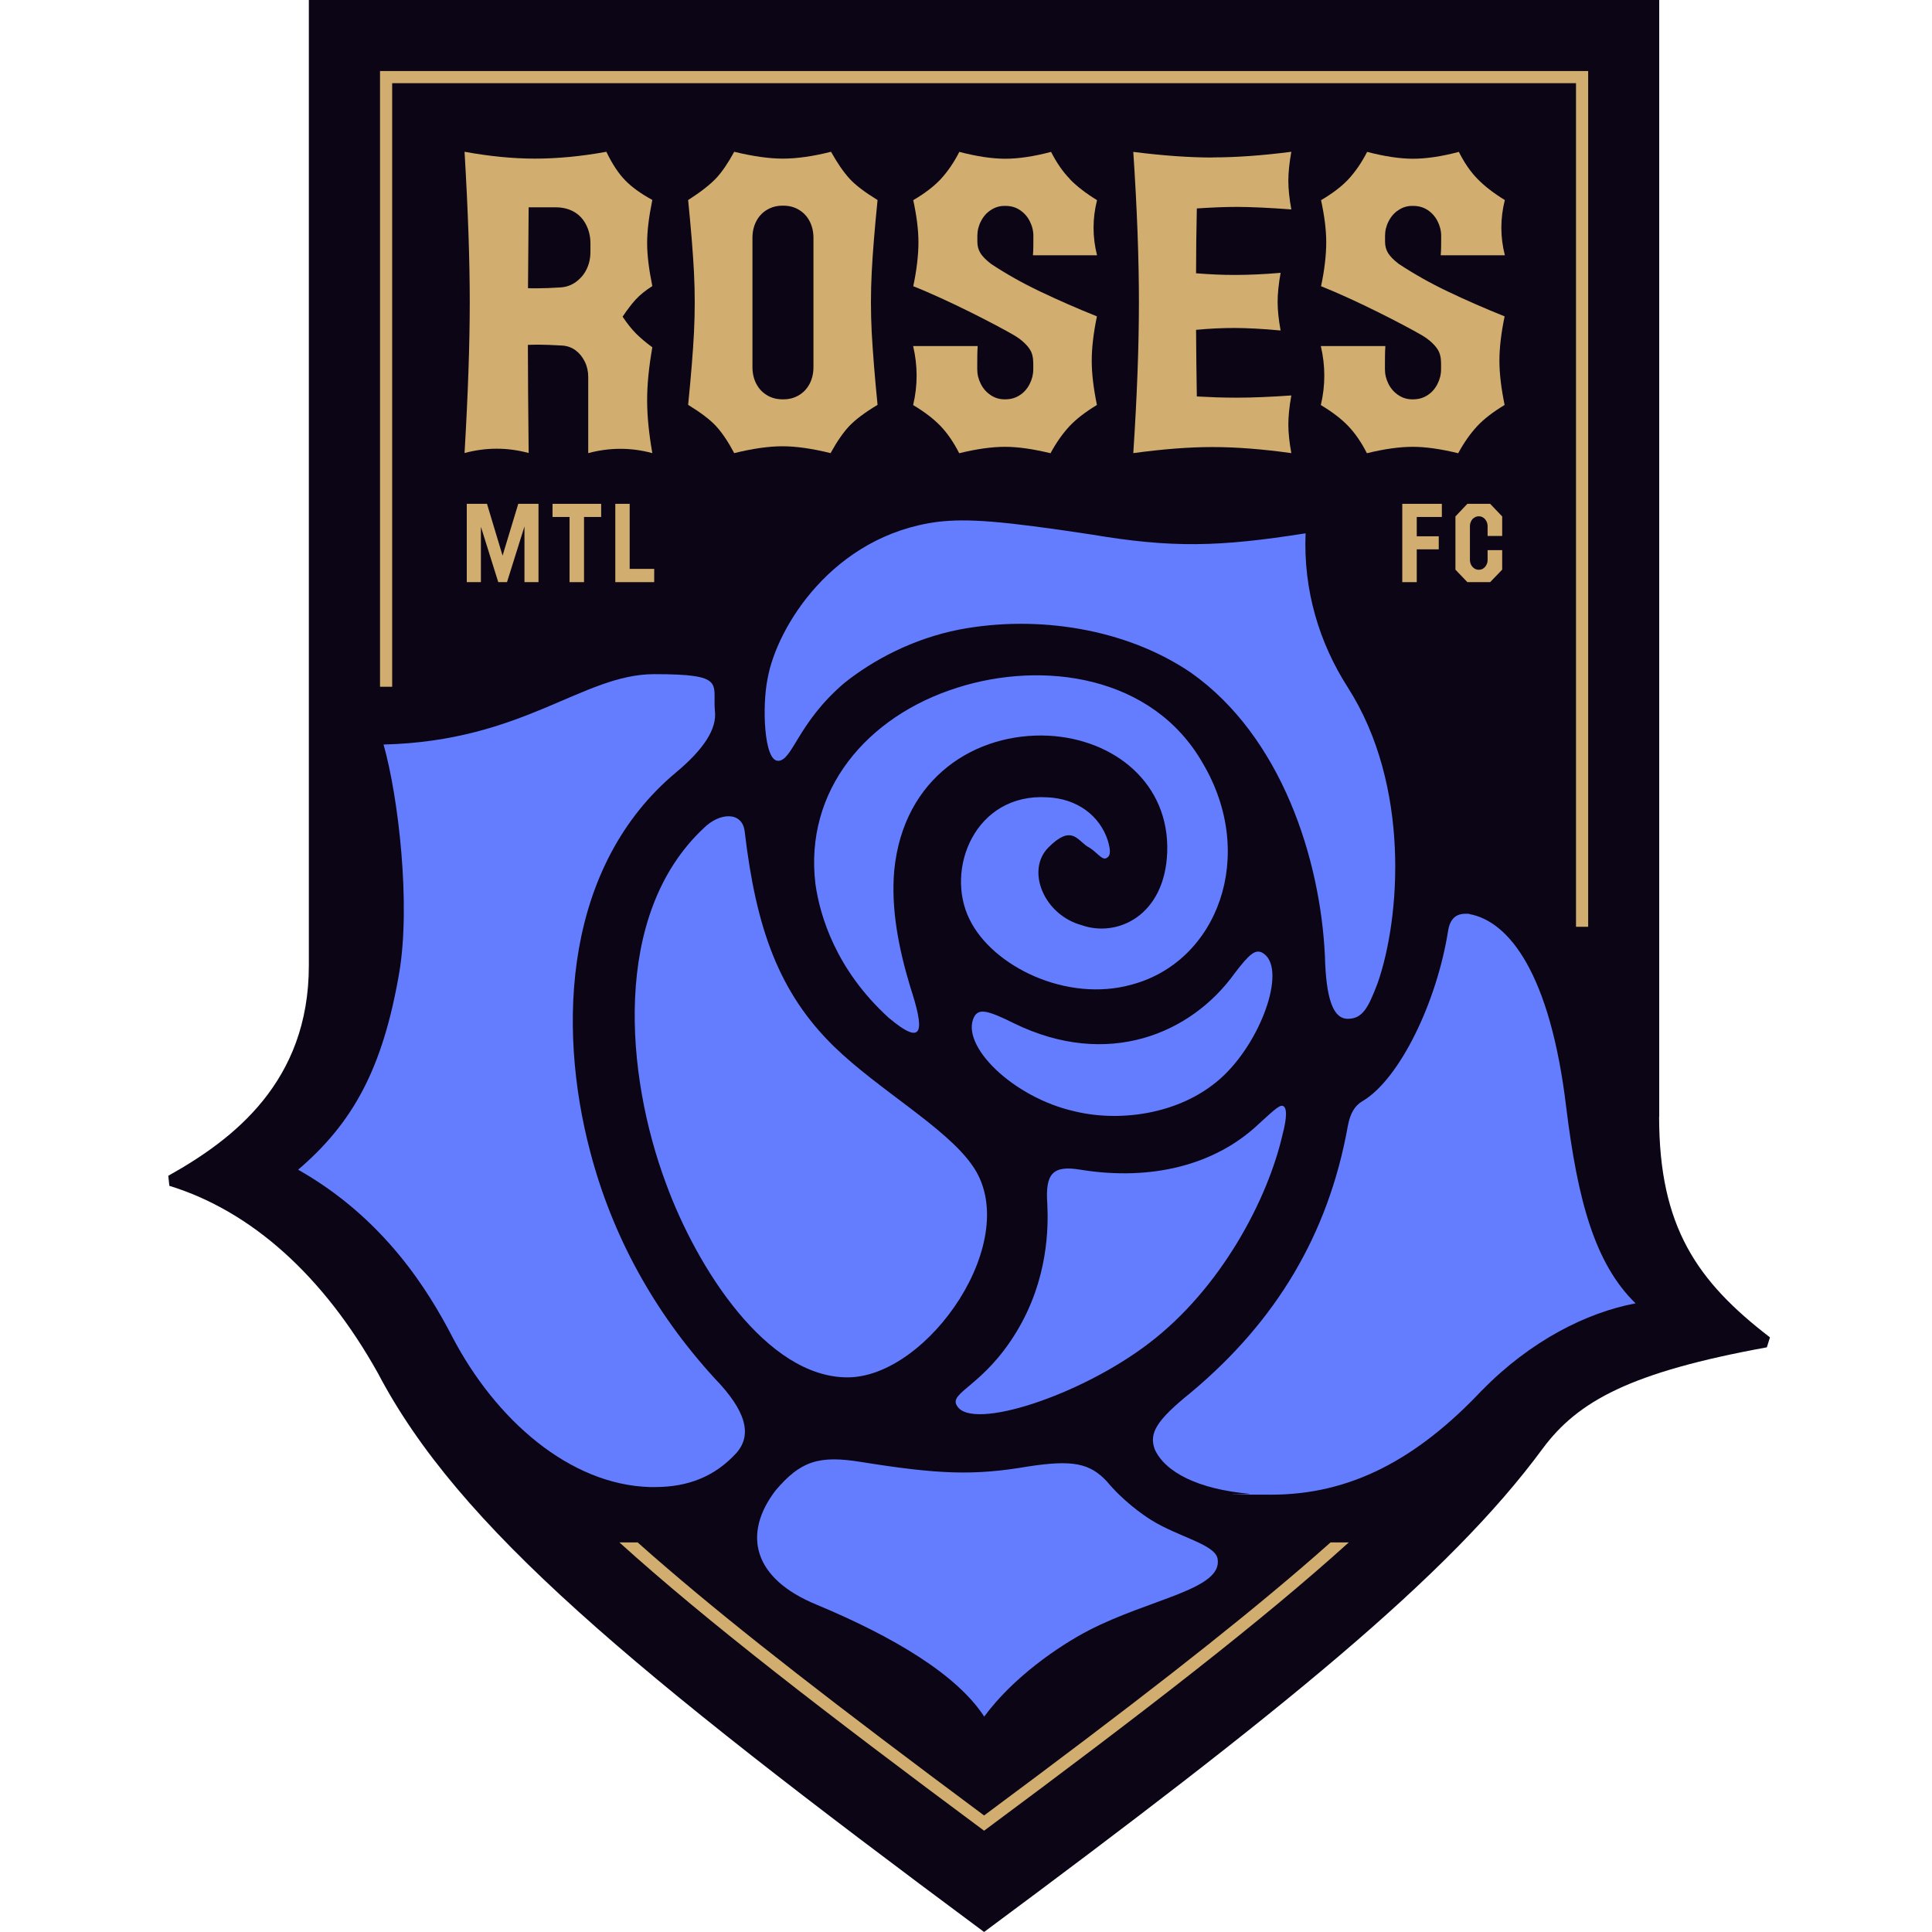 <?xml version="1.0" encoding="UTF-8"?>
<svg xmlns="http://www.w3.org/2000/svg" width="310" height="310" viewBox="0 0 310 310" fill="none">
  <path d="M266.232 179.194V154.291V0H49.556V154.929C49.556 173.628 37.374 182.863 27 188.659C27.089 189.439 27.089 189.509 27.177 190.272C40.353 194.33 51.932 204.735 60.639 220.332C73.566 244.951 100.945 267.71 157.903 310C205.497 274.675 232.433 252.963 247.542 232.42C253.216 224.781 261.657 220.173 283.503 216.185L284 214.589C272.332 205.621 266.214 196.883 266.214 179.176L266.232 179.194Z" fill="#0C0516"></path>
  <path d="M225.003 93.408H227.326V88.144H230.855V86.052H227.326V82.95H231.352V80.841H225.003V93.408Z" fill="#D1AE6F"></path>
  <path d="M235.448 80.841L233.533 82.862V91.405L235.448 93.408H239.101L241.034 91.405V88.268H238.693V89.845C238.693 90.129 238.64 90.394 238.498 90.643C238.374 90.891 238.196 91.086 238.001 91.21C237.789 91.352 237.558 91.422 237.292 91.422H237.257C237.008 91.422 236.778 91.352 236.565 91.21C236.352 91.068 236.175 90.873 236.051 90.643C235.927 90.394 235.856 90.129 235.856 89.845V84.421C235.856 84.138 235.927 83.872 236.051 83.624C236.175 83.376 236.352 83.181 236.565 83.057C236.778 82.915 237.008 82.844 237.257 82.844H237.292C237.558 82.844 237.789 82.915 238.001 83.057C238.214 83.198 238.374 83.393 238.498 83.624C238.622 83.854 238.693 84.138 238.693 84.421V85.999H241.034V82.862L239.101 80.841H235.448Z" fill="#D1AE6F"></path>
  <path d="M80.641 89.154L78.141 80.841H74.896V93.408H77.166V84.528L79.95 93.408H81.351L84.153 84.475V93.408H86.405V80.841H83.159L80.641 89.154Z" fill="#D1AE6F"></path>
  <path d="M88.657 82.95H91.388V93.408H93.71V82.95H96.459V80.841H88.657V82.95Z" fill="#D1AE6F"></path>
  <path d="M101.034 80.841H98.729V93.408H104.971V91.281H101.034V80.841Z" fill="#D1AE6F"></path>
  <path d="M84.826 72.706C84.755 65.687 84.702 59.891 84.702 55.336C85.27 55.318 85.784 55.3 86.245 55.3C87.238 55.3 88.603 55.353 90.164 55.442C90.997 55.495 91.724 55.743 92.345 56.204C92.966 56.665 93.462 57.268 93.835 58.03C94.207 58.792 94.384 59.607 94.384 60.476V72.706C97.842 71.784 101.265 71.784 104.669 72.706C104.12 69.568 103.836 66.75 103.836 64.216C103.836 61.681 104.12 58.863 104.669 55.725C103.605 54.946 102.736 54.201 102.045 53.51C101.353 52.819 100.644 51.915 99.899 50.816C100.626 49.717 101.335 48.795 102.009 48.051C102.683 47.324 103.57 46.597 104.669 45.906C104.12 43.23 103.836 40.926 103.836 38.994C103.836 37.062 104.12 34.758 104.669 32.081C102.825 31.071 101.371 30.025 100.325 28.944C99.261 27.863 98.25 26.338 97.292 24.353C93.232 25.098 89.366 25.452 85.837 25.452C82.308 25.452 78.549 25.08 74.541 24.353C75.091 33.659 75.375 41.688 75.375 48.459C75.375 55.229 75.091 63.312 74.541 72.688C77.999 71.766 81.422 71.766 84.826 72.688V72.706ZM84.809 33.269H89.206C90.306 33.269 91.281 33.517 92.115 33.995C92.948 34.474 93.586 35.165 94.047 36.069C94.508 36.973 94.739 37.966 94.739 39.065V40.376C94.739 41.44 94.526 42.379 94.118 43.212C93.71 44.045 93.125 44.719 92.398 45.25C91.653 45.782 90.838 46.066 89.916 46.119C88.532 46.208 87.238 46.261 86.192 46.261C85.145 46.261 85.252 46.261 84.72 46.243C84.738 42.609 84.773 38.285 84.826 33.286L84.809 33.269Z" fill="#D1AE6F"></path>
  <path d="M140.809 32.099C138.787 30.858 137.28 29.724 136.322 28.678C135.365 27.632 134.372 26.197 133.343 24.353C130.399 25.098 127.81 25.452 125.612 25.452C123.413 25.452 120.806 25.08 117.809 24.353C116.834 26.143 115.876 27.561 114.901 28.607C113.926 29.635 112.436 30.805 110.415 32.099C110.876 36.707 111.195 40.589 111.355 43.762C111.514 46.934 111.514 50.107 111.355 53.297C111.195 56.47 110.876 60.369 110.415 64.96C112.436 66.201 113.943 67.335 114.901 68.381C115.859 69.427 116.834 70.862 117.809 72.706C120.753 71.979 123.342 71.607 125.541 71.607C127.74 71.607 130.328 71.979 133.272 72.706C134.283 70.862 135.276 69.427 136.251 68.381C137.227 67.353 138.734 66.201 140.809 64.96C140.347 60.352 140.046 56.47 139.869 53.297C139.709 50.125 139.709 46.952 139.869 43.762C140.028 40.571 140.347 36.69 140.809 32.099ZM130.524 58.898C130.524 59.908 130.311 60.812 129.903 61.592C129.495 62.372 128.91 62.993 128.183 63.418C127.438 63.861 126.622 64.074 125.7 64.074H125.558C124.636 64.074 123.803 63.861 123.076 63.418C122.331 62.975 121.764 62.372 121.356 61.592C120.948 60.812 120.735 59.908 120.735 58.898V38.178C120.735 37.168 120.948 36.264 121.356 35.484C121.764 34.704 122.349 34.084 123.076 33.659C123.821 33.215 124.636 33.003 125.558 33.003H125.7C126.622 33.003 127.456 33.215 128.183 33.659C128.928 34.102 129.495 34.704 129.903 35.484C130.311 36.264 130.524 37.168 130.524 38.178V58.898Z" fill="#D1AE6F"></path>
  <path d="M171.663 28.713C170.529 27.561 169.535 26.108 168.649 24.371C165.847 25.115 163.382 25.47 161.29 25.47C159.197 25.47 156.732 25.098 153.931 24.371C153.062 26.073 152.069 27.508 150.987 28.696C149.905 29.866 148.416 31.018 146.536 32.117C147.086 34.651 147.37 36.902 147.37 38.887C147.37 40.872 147.086 43.389 146.536 45.924C152.388 48.246 159.96 52.198 162.655 53.758C163.258 54.112 163.843 54.52 164.34 54.999C164.73 55.371 165.031 55.725 165.244 56.062C165.617 56.629 165.794 57.392 165.794 58.313V59.253C165.794 60.086 165.599 60.865 165.209 61.628C164.819 62.39 164.287 62.992 163.613 63.418C162.939 63.861 162.176 64.074 161.308 64.074H161.166C160.385 64.074 159.658 63.861 158.985 63.418C158.311 62.975 157.779 62.39 157.389 61.628C156.998 60.865 156.803 60.068 156.803 59.253C156.803 57.728 156.803 56.488 156.874 55.531H146.518C147.263 58.703 147.263 61.858 146.518 64.995C148.363 66.094 149.834 67.229 150.934 68.381C152.033 69.533 153.026 70.986 153.913 72.723C156.715 72.032 159.18 71.695 161.272 71.695C163.364 71.695 165.794 72.05 168.56 72.723C169.482 71.022 170.493 69.586 171.592 68.398C172.692 67.229 174.164 66.094 176.008 64.978C175.458 62.301 175.174 59.944 175.174 57.87C175.174 55.796 175.458 53.421 176.008 50.763C172.692 49.433 169.642 48.086 166.858 46.757C164.074 45.428 161.449 43.956 159.02 42.343C158.187 41.705 157.619 41.12 157.3 40.589C156.981 40.057 156.821 39.454 156.821 38.763V37.859C156.821 37.026 157.016 36.229 157.406 35.484C157.796 34.722 158.328 34.119 159.002 33.694C159.676 33.251 160.385 33.038 161.183 33.038H161.325C162.194 33.038 162.974 33.251 163.63 33.694C164.304 34.137 164.836 34.722 165.226 35.484C165.617 36.246 165.812 37.044 165.812 37.859C165.812 39.1 165.812 40.146 165.741 40.961H176.026C175.281 38.019 175.281 35.077 176.026 32.117C174.235 31.018 172.763 29.883 171.646 28.731H171.663V28.713Z" fill="#D1AE6F"></path>
  <path d="M194.592 25.275C190.832 25.275 186.594 24.974 181.842 24.371C182.445 33.393 182.746 41.422 182.746 48.476C182.746 55.531 182.445 63.595 181.842 72.706C186.541 72.067 190.761 71.731 194.521 71.731C198.28 71.731 202.501 72.05 207.2 72.706C206.88 70.951 206.721 69.427 206.721 68.115C206.721 66.803 206.88 65.244 207.2 63.453C203.884 63.684 200.976 63.808 198.457 63.808C195.939 63.808 194.414 63.737 192.038 63.613C191.985 60.05 191.932 56.488 191.914 52.925C194.131 52.712 196.188 52.624 198.085 52.624C199.982 52.624 202.767 52.766 205.48 53.031C205.16 51.277 205.001 49.752 205.001 48.441C205.001 47.129 205.16 45.569 205.48 43.779C202.767 44.01 200.319 44.116 198.156 44.116C195.993 44.116 194.202 44.027 191.914 43.85C191.914 40.376 191.967 36.92 192.038 33.446C194.45 33.286 196.613 33.198 198.493 33.198C200.373 33.198 203.83 33.34 207.2 33.605C206.88 31.851 206.721 30.326 206.721 29.015C206.721 27.703 206.88 26.143 207.2 24.353C202.554 24.956 198.351 25.257 194.592 25.257V25.275Z" fill="#D1AE6F"></path>
  <path d="M241.459 40.943C240.714 38.001 240.714 35.059 241.459 32.099C239.668 31 238.196 29.866 237.079 28.713C235.944 27.561 234.951 26.108 234.082 24.371C231.281 25.115 228.816 25.47 226.723 25.47C224.631 25.47 222.166 25.098 219.364 24.371C218.495 26.073 217.502 27.508 216.421 28.696C215.339 29.866 213.849 31.018 211.97 32.117C212.519 34.651 212.803 36.902 212.803 38.887C212.803 40.872 212.519 43.389 211.97 45.924C217.804 48.246 225.393 52.198 228.089 53.758C228.692 54.112 229.277 54.52 229.773 54.999C230.164 55.371 230.465 55.725 230.678 56.062C231.05 56.629 231.227 57.392 231.227 58.313V59.253C231.227 60.086 231.032 60.865 230.642 61.628C230.252 62.39 229.72 62.992 229.046 63.418C228.373 63.861 227.61 64.074 226.723 64.074H226.582C225.801 64.074 225.074 63.861 224.4 63.418C223.727 62.975 223.195 62.39 222.804 61.628C222.414 60.865 222.219 60.068 222.219 59.253C222.219 57.728 222.219 56.488 222.29 55.531H211.934C212.679 58.703 212.679 61.858 211.934 64.995C213.779 66.094 215.25 67.229 216.35 68.381C217.449 69.533 218.442 70.986 219.329 72.723C222.131 72.032 224.595 71.695 226.688 71.695C228.78 71.695 231.21 72.05 233.976 72.723C234.898 71.022 235.909 69.586 237.008 68.398C238.108 67.211 239.58 66.094 241.424 64.978C240.874 62.301 240.59 59.944 240.59 57.87C240.59 55.796 240.874 53.421 241.424 50.763C238.108 49.433 235.058 48.086 232.274 46.757C229.49 45.428 226.883 43.956 224.436 42.343C223.602 41.705 223.035 41.12 222.716 40.589C222.397 40.057 222.237 39.454 222.237 38.763V37.859C222.237 37.026 222.432 36.229 222.822 35.484C223.212 34.722 223.744 34.119 224.418 33.694C225.092 33.251 225.801 33.038 226.599 33.038H226.741C227.61 33.038 228.39 33.251 229.064 33.694C229.738 34.137 230.27 34.722 230.66 35.484C231.05 36.246 231.245 37.044 231.245 37.859C231.245 39.1 231.245 40.146 231.174 40.961H241.477H241.459V40.943Z" fill="#D1AE6F"></path>
  <path d="M62.926 13.347H252.879V148.708H254.83V11.397H60.976V110.193H62.926V13.347Z" fill="#D1AE6F"></path>
  <path d="M208.583 251.775C196.968 261.719 182.25 273.222 157.903 291.301C133.573 273.204 118.82 261.719 107.223 251.775C105.52 250.322 103.871 248.886 102.311 247.486H99.385C113.34 260.106 132.279 274.711 157.903 293.747C183.526 274.728 202.465 260.106 216.421 247.486H213.495C211.917 248.886 210.285 250.322 208.583 251.775Z" fill="#D1AE6F"></path>
  <path d="M174.465 135.822C175.937 136.549 176.841 138.197 177.586 137.648C178.313 137.276 178.136 136.177 177.763 134.9C176.487 130.877 172.816 128.13 168.046 127.935C156.502 127.208 151.554 139.473 155.58 147.538C159.25 155.053 171.149 160.92 181.611 157.978C195.354 154.309 201.774 137.276 192.978 122.44C184.91 108.332 167.319 105.957 153.576 110.352C139.088 114.925 129.016 126.836 130.843 141.866C131.57 146.989 134.141 155.603 142.582 163.295C148.451 168.24 148.256 165.121 146.057 158.35C144.231 152.306 142.936 145.89 143.486 139.668C144.958 124.638 156.679 117.495 168.223 118.045C178.845 118.594 187.658 125.737 187.286 136.726C186.913 146.989 179.218 150.463 173.543 148.442C167.496 146.794 164.57 139.651 168.223 135.982C171.876 132.313 172.798 134.706 174.447 135.804H174.465V135.822ZM153.576 225.596C155.952 229.62 173.366 223.948 184.36 215.529C195.904 206.738 203.423 192.452 205.799 182.012C206.526 179.265 206.526 177.616 205.799 177.439C205.249 177.262 203.972 178.538 201.951 180.364C194.982 186.957 184.715 189.527 173.366 187.684C168.968 186.957 167.691 188.233 168.046 193.178C168.223 196.847 168.223 205.266 163.098 213.703C157.779 222.495 152.104 223.416 153.576 225.614V225.596ZM124.814 122.086C127.19 122.086 127.935 116.042 135.435 109.625C140.011 105.957 146.43 102.483 153.948 101.011C166.415 98.636 180.707 100.834 191.152 107.977C205.639 118.24 211.863 137.843 212.59 153.405C212.768 160.175 213.867 163.472 216.261 163.472C218.655 163.472 219.559 161.647 221.031 157.8C224.702 147.361 226.351 126.056 216.261 110.299C211.686 103.156 209.115 94.737 209.487 85.573C195.567 87.771 188.048 87.948 175.033 85.751C160.545 83.553 155.243 83.181 150.473 83.73C133.609 85.928 124.636 100.639 123.164 108.881C122.242 113.454 122.615 122.068 124.814 122.068V122.086ZM172.461 178.325C179.98 180.151 190.052 178.698 196.471 172.459C202.696 166.414 206.544 155.053 202.518 152.855C201.419 152.306 200.497 153.033 198.121 156.152C191.152 165.865 177.781 171.537 162.744 164.217C158.346 162.019 157.069 161.842 156.325 163.118C153.948 167.691 162.549 176.127 172.461 178.325ZM184.732 243.906C183.261 242.984 180.157 240.786 177.586 237.684C174.838 234.76 172.089 234.21 164.943 235.309C156.325 236.78 150.65 236.585 138.184 234.583C131.41 233.484 128.467 234.405 124.441 239.155C119.121 246.121 120.771 253.282 131.038 257.483C143.309 262.605 153.523 268.667 157.921 275.437C162.496 269.216 169.731 264.182 174.678 261.612C184.573 256.49 196.205 255.037 195.372 250.127C194.982 247.787 189.148 246.653 184.732 243.906ZM155.97 186.939C151.75 180.895 140.933 174.851 133.786 167.886C124.991 159.272 121.32 149.009 119.494 133.447C119.121 130.15 115.468 130.328 112.897 132.898C98.055 146.811 100.431 172.653 106.85 189.864C111.798 203.423 122.987 221.006 135.985 221.006C148.983 221.006 164.393 198.655 155.97 186.939Z" fill="#647DFF"></path>
  <path d="M237.842 223.026C227.255 234.281 216.563 239.829 203.972 239.829C191.382 239.829 201.667 239.776 200.497 239.687C192.251 238.961 186.931 236.213 185.282 232.544C184.36 229.974 185.459 227.971 191.152 223.381C204.717 212.019 213.14 198.106 216.261 180.7C216.634 178.68 217.361 177.404 218.637 176.677C224.507 173.203 230.554 160.92 232.38 149.204C232.717 147.396 233.639 146.616 235.164 146.616C236.689 146.616 235.501 146.616 235.678 146.652C242.098 147.751 248.73 156.17 251.301 177.616C253.127 192.452 255.84 202.714 262.437 209.13C254.564 210.601 245.538 215.174 237.824 223.062V223.026H237.842Z" fill="#647DFF"></path>
  <path d="M118.199 233.094C114.724 236.922 110.397 238.606 105.113 238.606C99.828 238.606 104.563 238.606 104.279 238.606C91.441 238.234 79.542 227.865 72.538 214.43C68.831 207.305 61.774 195.571 47.836 187.684C56.631 180.169 61.401 171.501 64.044 156.17C65.941 145.163 63.937 127.899 61.543 119.463C84.082 118.913 93.444 108.172 104.988 108.172C116.532 108.172 114.334 109.643 114.706 114.039C115.078 116.963 112.879 120.26 108.482 123.929C90.714 138.764 89.242 164.234 94.739 184.937C98.215 198.123 104.811 210.407 114.706 221.201C119.653 226.323 120.753 230.169 118.182 233.111H118.199V233.094Z" fill="#647DFF"></path>
</svg>
